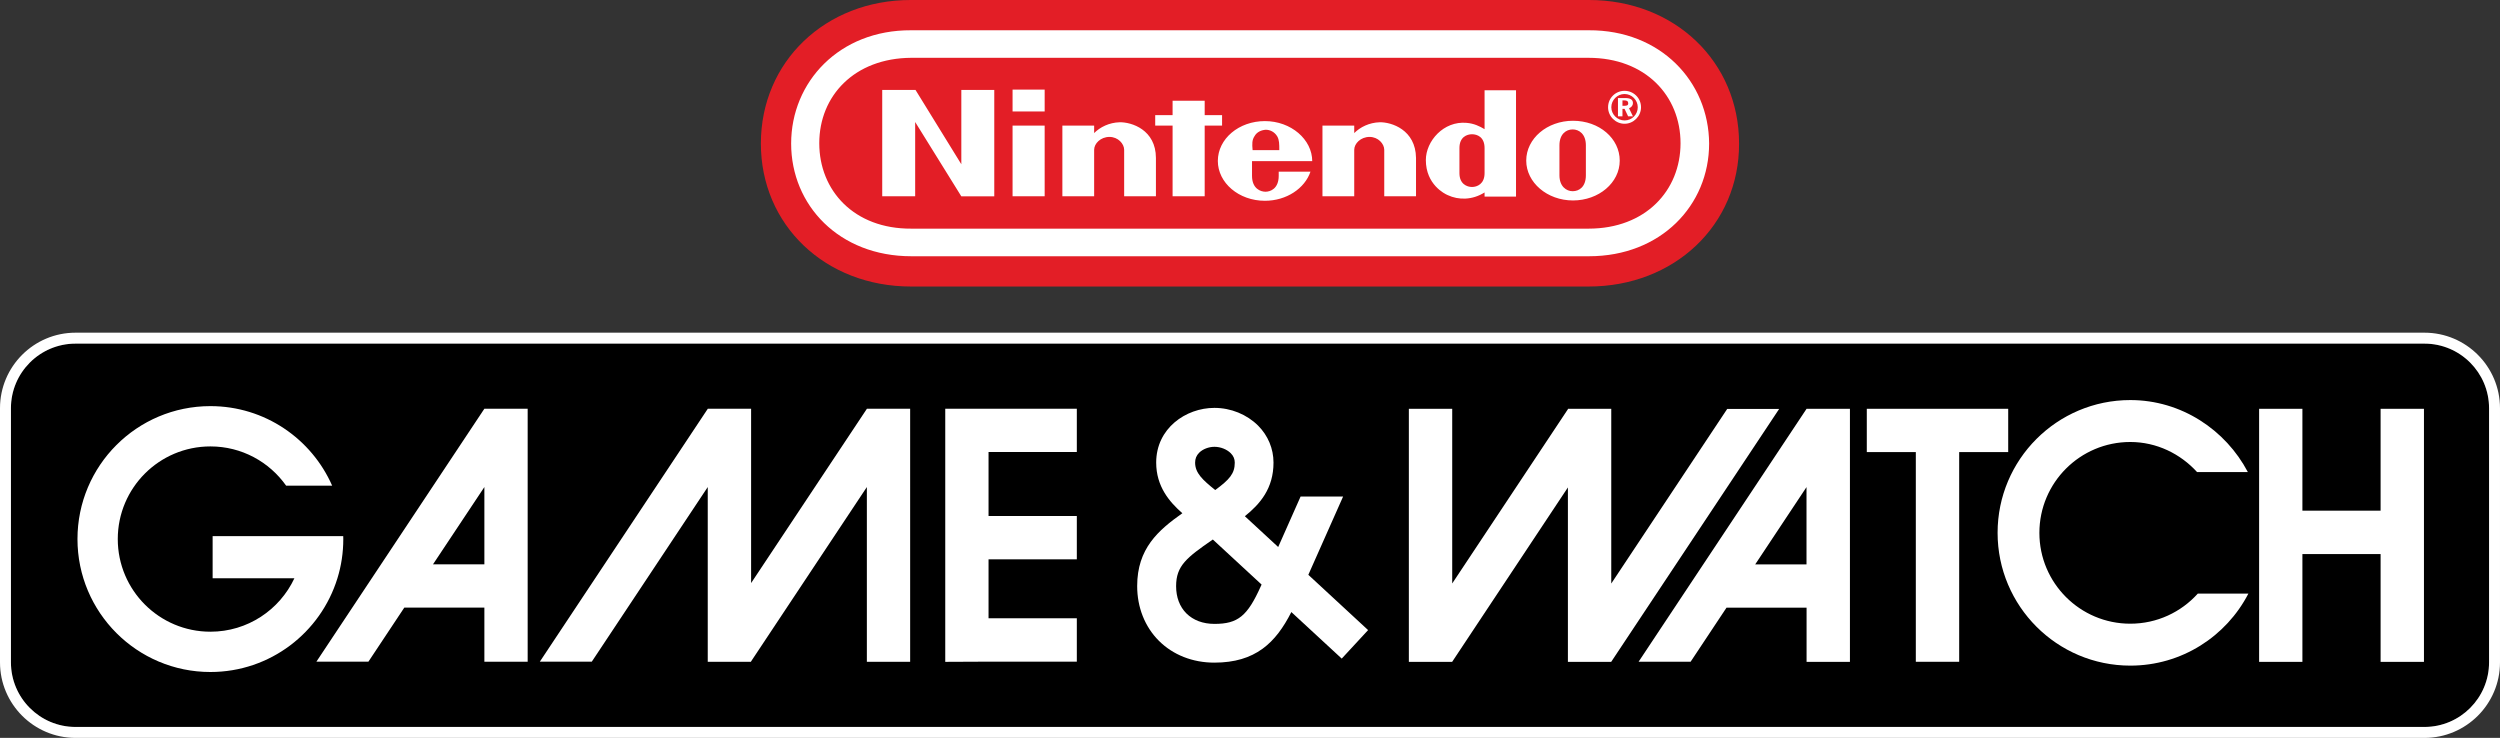 <?xml version="1.0" encoding="utf-8"?>
<!-- Generator: Adobe Illustrator 25.0.0, SVG Export Plug-In . SVG Version: 6.00 Build 0)  -->
<svg version="1.1" id="Layer_1" xmlns="http://www.w3.org/2000/svg" xmlns:xlink="http://www.w3.org/1999/xlink" x="0px" y="0px"
	 viewBox="0 0 3840 1133.4" style="enable-background:new 0 0 3840 1133.4;" xml:space="preserve">
<rect x="0" y="0" width="3840" height="1133.4" fill="#333333" stroke="none"/>
<style type="text/css">
	.st0{fill:#FFFFFF;}
	.st1{fill:#E31E26;}
</style>
<g>
	<g>
		<path d="M3724,527.8H116c-54.7,0-99.2,44.5-99.2,99.2v390.4c0,54.7,44.5,99.2,99.2,99.2h3608c54.7,0,99.2-44.5,99.2-99.2V627
			C3823.2,572.3,3778.7,527.8,3724,527.8z"/>
		<g>
			<g id="path68_3_">
				<path class="st0" d="M439.5,746c-25.8-36.5-68.2-60.3-116.3-60.3c-78.6,0-142.3,63.7-142.3,142.3s63.7,142.3,142.3,142.3
					c57.1,0,106.3-33.6,129-82.1H326.6v-64.7h200.6c0.1,1.5,0.1,3,0.1,4.5c0,20.9-3.1,41.2-9,60.2c-25.7,83.4-103.3,144-195.1,144
					C210.5,1032.2,119,940.7,119,828c0-112.8,91.4-204.2,204.2-204.2c83.6,0,155.4,50.3,187,122.2H439.5L439.5,746z"/>
			</g>
			<g id="path70_3_">
				<path class="st0" d="M744,627.8L744,627.8l-258,388.5h79.9l55.1-83h123v83.1h66.5V627.8H744L744,627.8z M665.1,866.8L744,748.1
					v118.7H665.1z"/>
			</g>
			<g id="path72_3_">
				<path class="st0" d="M1331.6,627.8L1331.6,627.8l-177.9,267.8V627.8h-66.5l0,0l-258,388.5H909l178.1-268.2v268.4h66.5v-0.5
					l177.9-267.9v268.4h66.5V627.8H1331.6L1331.6,627.8z"/>
			</g>
			<g id="path74_3_">
				<path class="st0" d="M1654,694.4v-66.6h-202.1v388.8l66.5-0.3H1654v-66.6h-135.6v-90.6H1654v-66.5h-135.6v-98.3H1654V694.4z"/>
			</g>
			<g id="path86_3_">
				<path class="st0" d="M2009.6,882.9c21.3-48,53.4-120.2,53.4-120.2h-65.3l-34.4,77.5l-51.2-47.3c23.4-18.8,44-42.6,44-82.4
					c0-21.3-8.4-41.4-23.6-56.7c-17.4-17.3-41.8-27.3-67.2-27.3c-43.9,0-89.4,31.4-89.4,84c0,36.6,20.2,60.3,40.2,77.8
					c-37.1,26.3-69.4,54.2-69.4,111.9c0,32.7,11.8,62.5,33.3,84c21.7,21.7,51.9,33.6,85.2,33.6c63.1,0,94.4-30.5,118.3-77.7
					l77.4,71.5l40.5-43.8L2009.6,882.9L2009.6,882.9z M1841.9,695.4c5.6-5.6,14.7-9.1,23.5-9.1c9.4,0,18.9,3.8,25,9.8
					c4.2,4.2,6.2,8.9,6.2,14.5c0,16.8-8,25.9-30,42.1c-19.2-15.4-30.9-26.1-30.9-42.1C1835.7,704.6,1837.7,699.6,1841.9,695.4
					 M1936.6,900.5c-20.6,45.9-35.2,57.8-71.2,57.8c-17.7,0-32.5-5.6-43.1-16.1c-10.4-10.4-15.8-24.9-15.8-41.8
					c0-31.4,16.1-43.8,55.8-71.3c0.2-0.1,0.4-0.3,0.6-0.4l74.9,69.2L1936.6,900.5L1936.6,900.5z"/>
			</g>
			<g id="path76_3_">
				<path class="st0" d="M2774.9,627.9L2774.9,627.9l-258,388.5h79.9l55.1-83h123v83.2h66.6V627.9H2774.9L2774.9,627.9z M2696,866.9
					l78.8-118.7v118.7H2696z"/>
			</g>
			<g id="path78_3_">
				<path class="st0" d="M2230.5,1016.6L2230.5,1016.6l177.8-267.9v267.9h66.5l0,0l0,0l258-388.5H2653l-178.1,268.2V627.9h-66.5v0.5
					l-177.8,267.8V627.9H2164v388.7H2230.5L2230.5,1016.6z"/>
			</g>
			<g id="path80_3_">
				<path class="st0" d="M3656.6,627.9v156.5h-120.1V627.9H3470v388.7h66.5V851h120.1v165.6h66.6V627.9H3656.6z"/>
			</g>
			<g id="path82_3_">
				<path class="st0" d="M3084.6,627.9h-217.2v66.5h75.3v322.1h66.6V694.4h75.3L3084.6,627.9L3084.6,627.9z"/>
			</g>
			<g id="path84_3_">
				<path class="st0" d="M3375.8,911.8c-25.6,28.4-62.5,46.2-103.7,46.2c-77.1,0-139.6-62.5-139.6-139.5
					c0-77.1,62.5-139.6,139.6-139.6c40.6,0,77.1,18.2,102.6,46.2h78c-34.1-64.8-102.1-110.6-180.5-110.6
					c-112.6,0-203.9,91.3-203.9,203.9s91.3,204,203.9,204c78.9,0,147.4-45,181.3-110.6H3375.8z"/>
			</g>
		</g>
		<g>
			<path class="st0" d="M3724,1133.4H116c-64,0-116-52-116-116V627c0-64,52-116,116-116h3608c64,0,116,52,116,116v390.4
				C3840,1081.4,3788,1133.4,3724,1133.4z M116,527.8c-54.7,0-99.2,44.5-99.2,99.2v390.4c0,54.7,44.5,99.2,99.2,99.2h3608
				c54.7,0,99.2-44.5,99.2-99.2V627c0-54.7-44.5-99.2-99.2-99.2C3724,527.8,116,527.8,116,527.8z"/>
		</g>
	</g>
	<g>
		<g>
			<g>
				<g>
					<path class="st1" d="M2440.1,440.1H1399.3c-131.7,0-230.6-94.4-230.6-219.6c0-125.7,99-220.5,230.2-220.5h1041.7
						c131.7,0,230.6,94.8,230.6,220.5C2671.6,345.7,2571.7,440.1,2440.1,440.1z"/>
				</g>
			</g>
			<g>
				<path class="st0" d="M1476.6,252.3l-70.4-114.2h-51.1v163.4h50.6V187.4l70.9,114.2h50.6V138.1h-50.6V252.3z M1877.1,192.9v-16.1
					h-26.7v-22.1h-49.3v22.1h-26.7v16.1h26.7v108.6h49.3V192.9H1877.1z M1555.3,301.5h49.3V192.9h-49.3V301.5z M1555.3,171.2h49.3
					v-33.6h-49.3V171.2z M2416.1,185.5c-39.6,0-71.8,27.2-71.8,61.2c0,33.6,32.2,61.2,71.8,61.2s71.8-27.2,71.8-61.2
					S2456.6,185.5,2416.1,185.5z M2435.9,269.3c0,17.5-10.1,24.4-20.3,24.4c-9.7,0-20.3-7.4-20.3-24.4c0-6.4,0-23.5,0-23.5
					s0-16.1,0-22.6c0-17,10.1-24.4,20.3-24.4c9.7,0,20.3,6.9,20.3,24.4c0,6.4,0,18.9,0,23C2435.9,246.7,2435.9,262.8,2435.9,269.3z
					 M2280.3,198.4c-7.8-4.6-16.1-8.7-27.6-9.7c-35.4-3.2-62.6,28.1-62.6,57.1c0,37.7,29,52,33.6,53.9c16.6,7.8,37.7,7.8,56.6-4.1
					c0,0.9,0,6.4,0,6.4h48.3V138.6h-48.3C2280.3,138.1,2280.3,173.1,2280.3,198.4z M2280.3,246.7c0,0,0,12.4,0,19.3
					c0,16.6-11.5,21.2-19.3,21.2s-19.3-4.6-19.3-21.2c0-6,0-19.3,0-19.3s0-13.8,0-19.3c0-17,11.5-21.2,19.3-21.2s19.3,4.1,19.3,21.2
					C2280.3,232.9,2280.3,246.7,2280.3,246.7z M1719.7,187.8c-16.1,0.5-29.9,7.4-39.1,16.6c0-2.8,0-11.5,0-11.5h-48.8v108.6h48.8
					c0,0,0-66.7,0-71.4c0-9.7,10.1-19.8,23.5-19.8c13.3,0,22.6,10.6,22.6,19.8c0,6.9,0,71.4,0,71.4h48.8c0,0,0-51.6,0-58.9
					C1775.4,199.3,1738.1,187.4,1719.7,187.8z M2119.2,187.8c-16.1,0.5-29.9,7.4-39.1,16.6c0-2.8,0-11.5,0-11.5h-48.8v108.6h48.8
					c0,0,0-66.7,0-71.4c0-9.7,10.1-19.8,23.5-19.8c13.3,0,22.6,10.6,22.6,19.8c0,6.9,0,71.4,0,71.4h48.8c0,0,0-51.6,0-58.9
					C2174.5,199.3,2137.2,187.4,2119.2,187.8z M2015.6,247.7c0-33.6-32.7-61.7-72.7-61.7s-72.3,27.2-72.3,61.2
					c0,33.6,32.2,61.2,72.3,61.2c33.1,0,61.2-18.9,70-44.7h-48.8c0,0,0,0.5,0,6.4c0,19.8-12.9,24.4-20.3,24.4s-20.7-4.6-20.7-24.4
					c0-6,0-22.6,0-22.6h92.5V247.7z M1926.8,209.4c3.7-6.9,11-9.7,17.5-10.1c6.4,0,13.3,3.2,17.5,10.1c3.2,5.5,3.2,12,3.2,21.2h-41
					C1923.1,221,1923.1,215,1926.8,209.4z M2508.2,158.4c0-5.5-4.1-7.8-12-7.8h-11v28.1h6.9v-11.5h3.2l5.5,11.5h7.4l-6-12.4
					C2505.9,164.8,2508.2,162,2508.2,158.4z M2495.3,162.5h-3.2v-8.3h2.8c4.1,0,6,1.4,6,4.1C2501.3,161.6,2499,162.5,2495.3,162.5z
					 M2495.3,139.5c-13.8,0-25.3,11-25.3,25.3c0,13.8,11.5,25.3,25.3,25.3s25.3-11.5,25.3-25.3
					C2520.6,150.5,2509.1,139.5,2495.3,139.5z M2495.3,185c-11,0-20.3-9.2-20.3-20.3s9.2-20.3,20.3-20.3c11,0,20.3,9.2,20.3,20.3
					S2506.8,185,2495.3,185z M2440.5,46.5H1399.3c-110-0.5-184.1,79.2-184.1,174s73.7,173.1,184.6,173.1h1040.8
					c110.5,0,184.6-78.3,184.6-173.1C2624.7,125.2,2550.5,46,2440.5,46.5z M2440.1,351.2H1399.7c-87.9,0.5-141.3-58.5-141.3-131.2
					s53.9-130.7,141.3-131.2H2440c87.5,0,141.3,58.5,141.3,131.2S2527.5,351.2,2440.1,351.2z M2440.5,46.5H1399.3
					c-110-0.5-184.1,79.2-184.1,174s73.7,173.1,184.6,173.1h1040.8c110.5,0,184.6-78.3,184.6-173.1
					C2624.7,125.2,2550.5,46,2440.5,46.5z M2440.1,351.2H1399.7c-87.9,0.5-141.3-58.5-141.3-131.2s53.9-130.7,141.3-131.2H2440
					c87.5,0,141.3,58.5,141.3,131.2S2527.5,351.2,2440.1,351.2z M2440.5,46.5H1399.3c-110-0.5-184.1,79.2-184.1,174
					s73.7,173.1,184.6,173.1h1040.8c110.5,0,184.6-78.3,184.6-173.1C2624.7,125.2,2550.5,46,2440.5,46.5z M2440.1,351.2H1399.7
					c-87.9,0.5-141.3-58.5-141.3-131.2s53.9-130.7,141.3-131.2H2440c87.5,0,141.3,58.5,141.3,131.2S2527.5,351.2,2440.1,351.2z"/>
			</g>
		</g>
	</g>
</g>
</svg>
